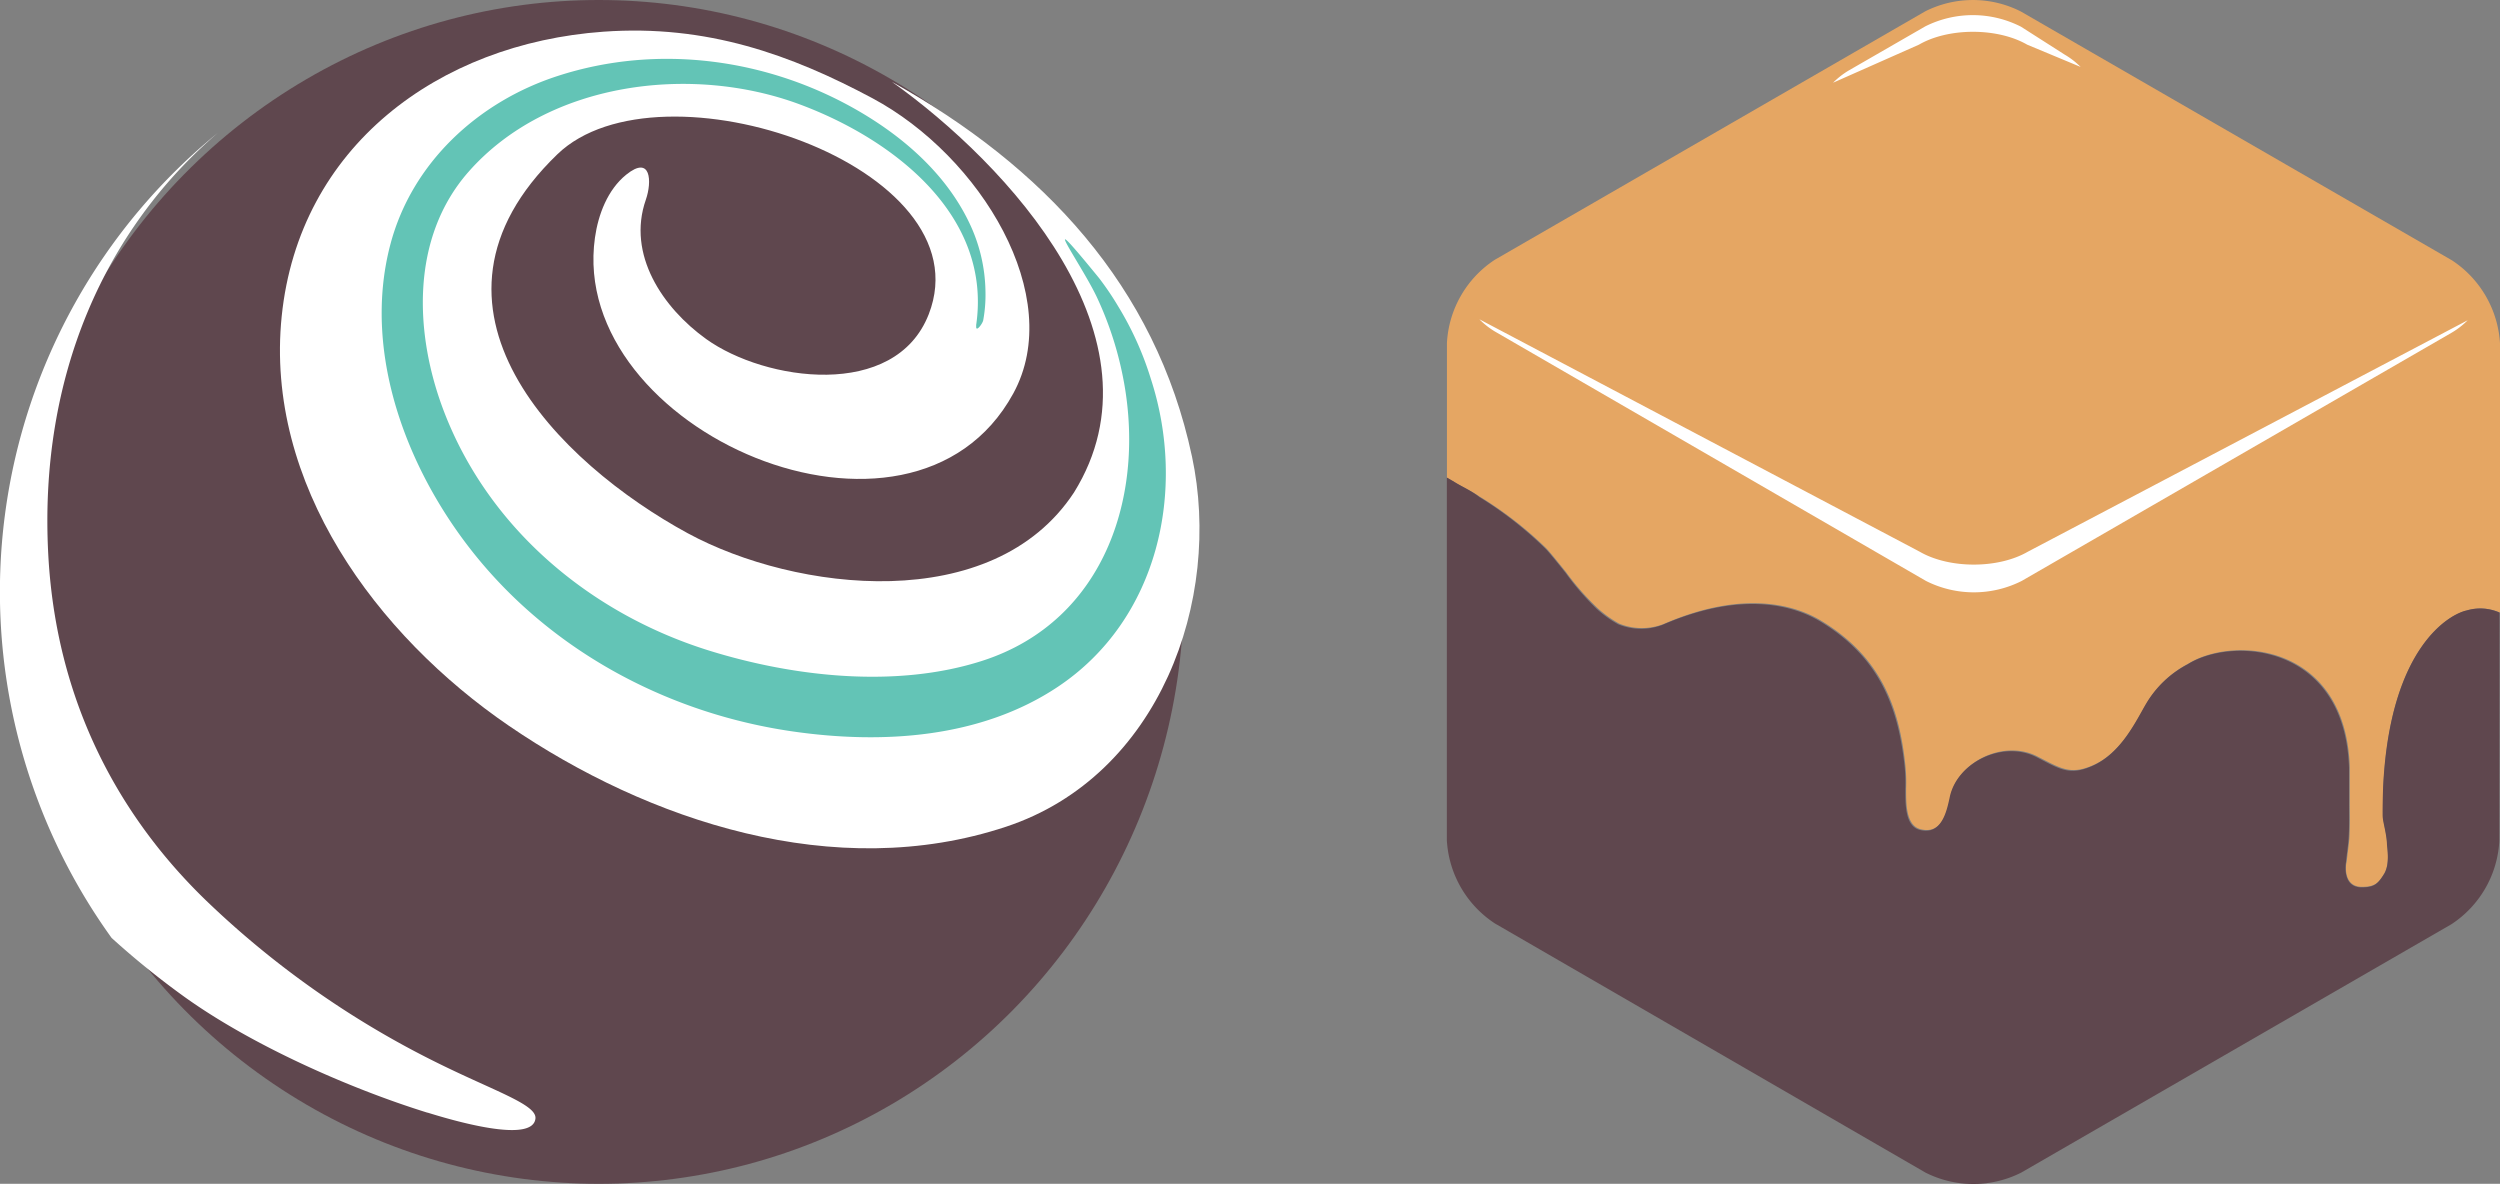 <svg id="Layer_1" data-name="Layer 1" xmlns="http://www.w3.org/2000/svg" viewBox="0 0 842.62 399"><rect x="0" y="0" width="842.62" height="399" fill="#808080" stroke="none"/><defs><style>.cls-1{fill:#5f474e;}.cls-2{fill:#fff;}.cls-3{fill:#63c4b6;}.cls-4{fill:#e5a663;}</style></defs><title>truffle-ganache</title><ellipse class="cls-1" cx="201.81" cy="199.5" rx="197.19" ry="199.5"/><path id="Fill-6" class="cls-2" d="M234.47,432c8.15,2.53,35.47,10.64,36.38,2,.5-4.74-13.84-9.21-33.53-19a310.61,310.61,0,0,1-76.14-53.2c-25.27-23.94-51.54-62-54.53-117.87-3.23-60.28,19.23-109.69,57.19-142.18A199.6,199.6,0,0,0,128,373.13a279.1,279.1,0,0,0,24.74,20c22.39,16,54.91,30.57,81.72,38.9" transform="translate(-90.38 -57)"/><path id="Fill-8" class="cls-2" d="M492.11,210.77C479.87,153.27,441.86,113,391,84.58,429.9,112.26,484.62,171.1,452.36,223c-27.36,41.6-93.85,33.44-130.18,13.73C279,213.27,224.85,160.53,278.24,109c34.55-33.36,144.6,4,125.17,53.92-11.3,29-55.23,22.55-75,8.36-14.58-10.46-26.84-28.45-20.34-47,2.09-6,1.78-15.2-6.63-8.4-6.28,5.08-9.43,13.44-10.53,21.21-9.2,65,106.64,115.43,141,52.52,17.84-32.66-11.06-80-47.45-99.49-27.4-14.65-55.81-24.94-90.69-22.44-55.77,4-102.58,38.87-108.44,95.86-5.81,56.56,32,107.61,76.6,138.1,46.83,32,109.89,53.15,167.55,34,51.68-17.13,73-76.45,62.64-124.86" transform="translate(-90.38 -57)"/><path id="Fill-10" class="cls-3" d="M419.37,166.73c5.54-37.27-28.14-62.85-59.25-74.48-36.69-13.73-85.14-7.7-111.85,22.69-19.6,22.3-18.26,54.71-8.2,80.88,15.23,39.6,49.63,68.22,89.67,80.57,28.45,8.79,62.85,12.62,91.69,3.34,42-13.52,55.74-57.38,47.05-97.56A115.71,115.71,0,0,0,460,157c-5.31-11.15-21.58-33.72.85-6.23a98.51,98.51,0,0,1,6.47,9.58,107.17,107.17,0,0,1,10.92,24.25c12.23,37.5,2.63,81.26-31.32,103.89-26,17.33-59.05,19.39-89.21,15.06-40.42-5.79-78.54-25.47-105-56.82-24.2-28.65-40.69-69.8-30.74-107.4,7.27-27.52,29.63-48.06,56.37-56.72,33.85-11,71.11-5.87,101.62,11.92,15.26,8.9,29.24,21.21,37,37.33a55.22,55.22,0,0,1,5.57,23.31,47.73,47.73,0,0,1-.76,9.78c-.21,1.16-2.69,4.47-2.34,1.76" transform="translate(-90.38 -57)"/><path class="cls-4" d="M886.41,355.9c4.17,0,5.52-1,7.56-4.44s1-8.87,1-10.34c-.18-3.28-1.29-6.94-1.42-8.87,0-1.13,0-8.27.18-11.09C896.17,275,916,264,921.91,262.75a15.91,15.91,0,0,1,11.09.75V192.67h0v-19.9a36,36,0,0,0-16.15-28L771.48,60.86a35.74,35.74,0,0,0-32.28,0l-145,83.7a35.8,35.8,0,0,0-16.13,28v18.32a1.58,1.58,0,0,0,0,.31V218c.84.47,1.69,1,2.53,1.49,2.8,1.77,5.59,2.88,8.41,4.84a127,127,0,0,1,22.34,17.28c1.33,1.29,5.72,6.85,6.79,8.14A89.16,89.16,0,0,0,628.88,262a38.51,38.51,0,0,0,7.21,5.17,20.32,20.32,0,0,0,15,.16c27.64-12,45-6,53-1.18,19.79,11.89,26.38,28.51,28.48,48.67a55.46,55.46,0,0,1,.27,7.88c0,4.79-.18,12.49,4.88,13.78,7.25,1.84,9-5.9,10.09-11.09,2.44-11.65,17.95-19.3,29.3-13.42,7.83,4,11.09,6.34,18.77,2.93,9.69-4.28,14.66-15.13,18.06-20.9a35.27,35.27,0,0,1,14-13.31c15.11-9.43,53-7,54.44,34.85v11.65c0,4,.11,7.9-.13,12-.18,2.73-.67,5.61-.93,8.39C881.13,347.6,879.76,355.88,886.41,355.9Z" transform="translate(-90.38 -57)"/><path class="cls-1" d="M932.84,263.48a16,16,0,0,0-11.09-.73C916,264,896.13,275,893.65,321.34c-.16,2.84-.27,10-.18,11.09.13,1.82,1.24,5.48,1.42,8.87,0,1.49,1.15,6.9-1,10.34s-3.39,4.44-7.56,4.44c-6.66,0-5.28-8.23-5.28-8.23.27-2.77.75-5.66.93-8.39.24-4.13.11-8,.13-12V315.79c-1.4-41.82-39.33-44.37-54.44-34.85a35.27,35.27,0,0,0-14,13.31c-3.39,5.77-8.36,16.62-18.06,20.9-7.74,3.42-10.94,1.11-18.77-2.93-11.36-5.88-26.86,1.77-29.3,13.42-1.09,5.15-2.84,12.89-10.09,11.09-5.06-1.29-4.88-8.87-4.88-13.78a55.46,55.46,0,0,0-.27-7.88c-2.22-20.17-8.7-36.78-28.51-48.67-8-4.79-25.31-10.8-53,1.18a20.32,20.32,0,0,1-15-.16,38.51,38.51,0,0,1-7.21-5.17A89.16,89.16,0,0,1,618,250c-1.06-1.29-5.46-6.85-6.79-8.14A127,127,0,0,0,589,224.53c-2.82-2.2-5.61-3.37-8.41-5.08-.84-.51-1.69-1-2.55-1.49V340.22a35.92,35.92,0,0,0,16.15,28l145.17,84a35.8,35.8,0,0,0,32.28,0l145-83.72a35.8,35.8,0,0,0,16.13-28Z" transform="translate(-90.38 -57)"/><path class="cls-2" d="M773.88,242.94c-10,5.81-26.47,5.81-36.49,0L589,164.61a26.16,26.16,0,0,0,5.35,4.19l145.17,84a35.8,35.8,0,0,0,32.28,0l145-83.72a26.38,26.38,0,0,0,5.32-4.15Z" transform="translate(-90.38 -57)"/><path class="cls-2" d="M737.14,72.06c10-5.79,26.47-5.79,36.51,0l18,7.5a26.75,26.75,0,0,0-5.37-4.15L771.55,66a35.76,35.76,0,0,0-32.26-.11L713.54,80.73a26.62,26.62,0,0,0-5.32,4.15Z" transform="translate(-90.38 -57)"/></svg>